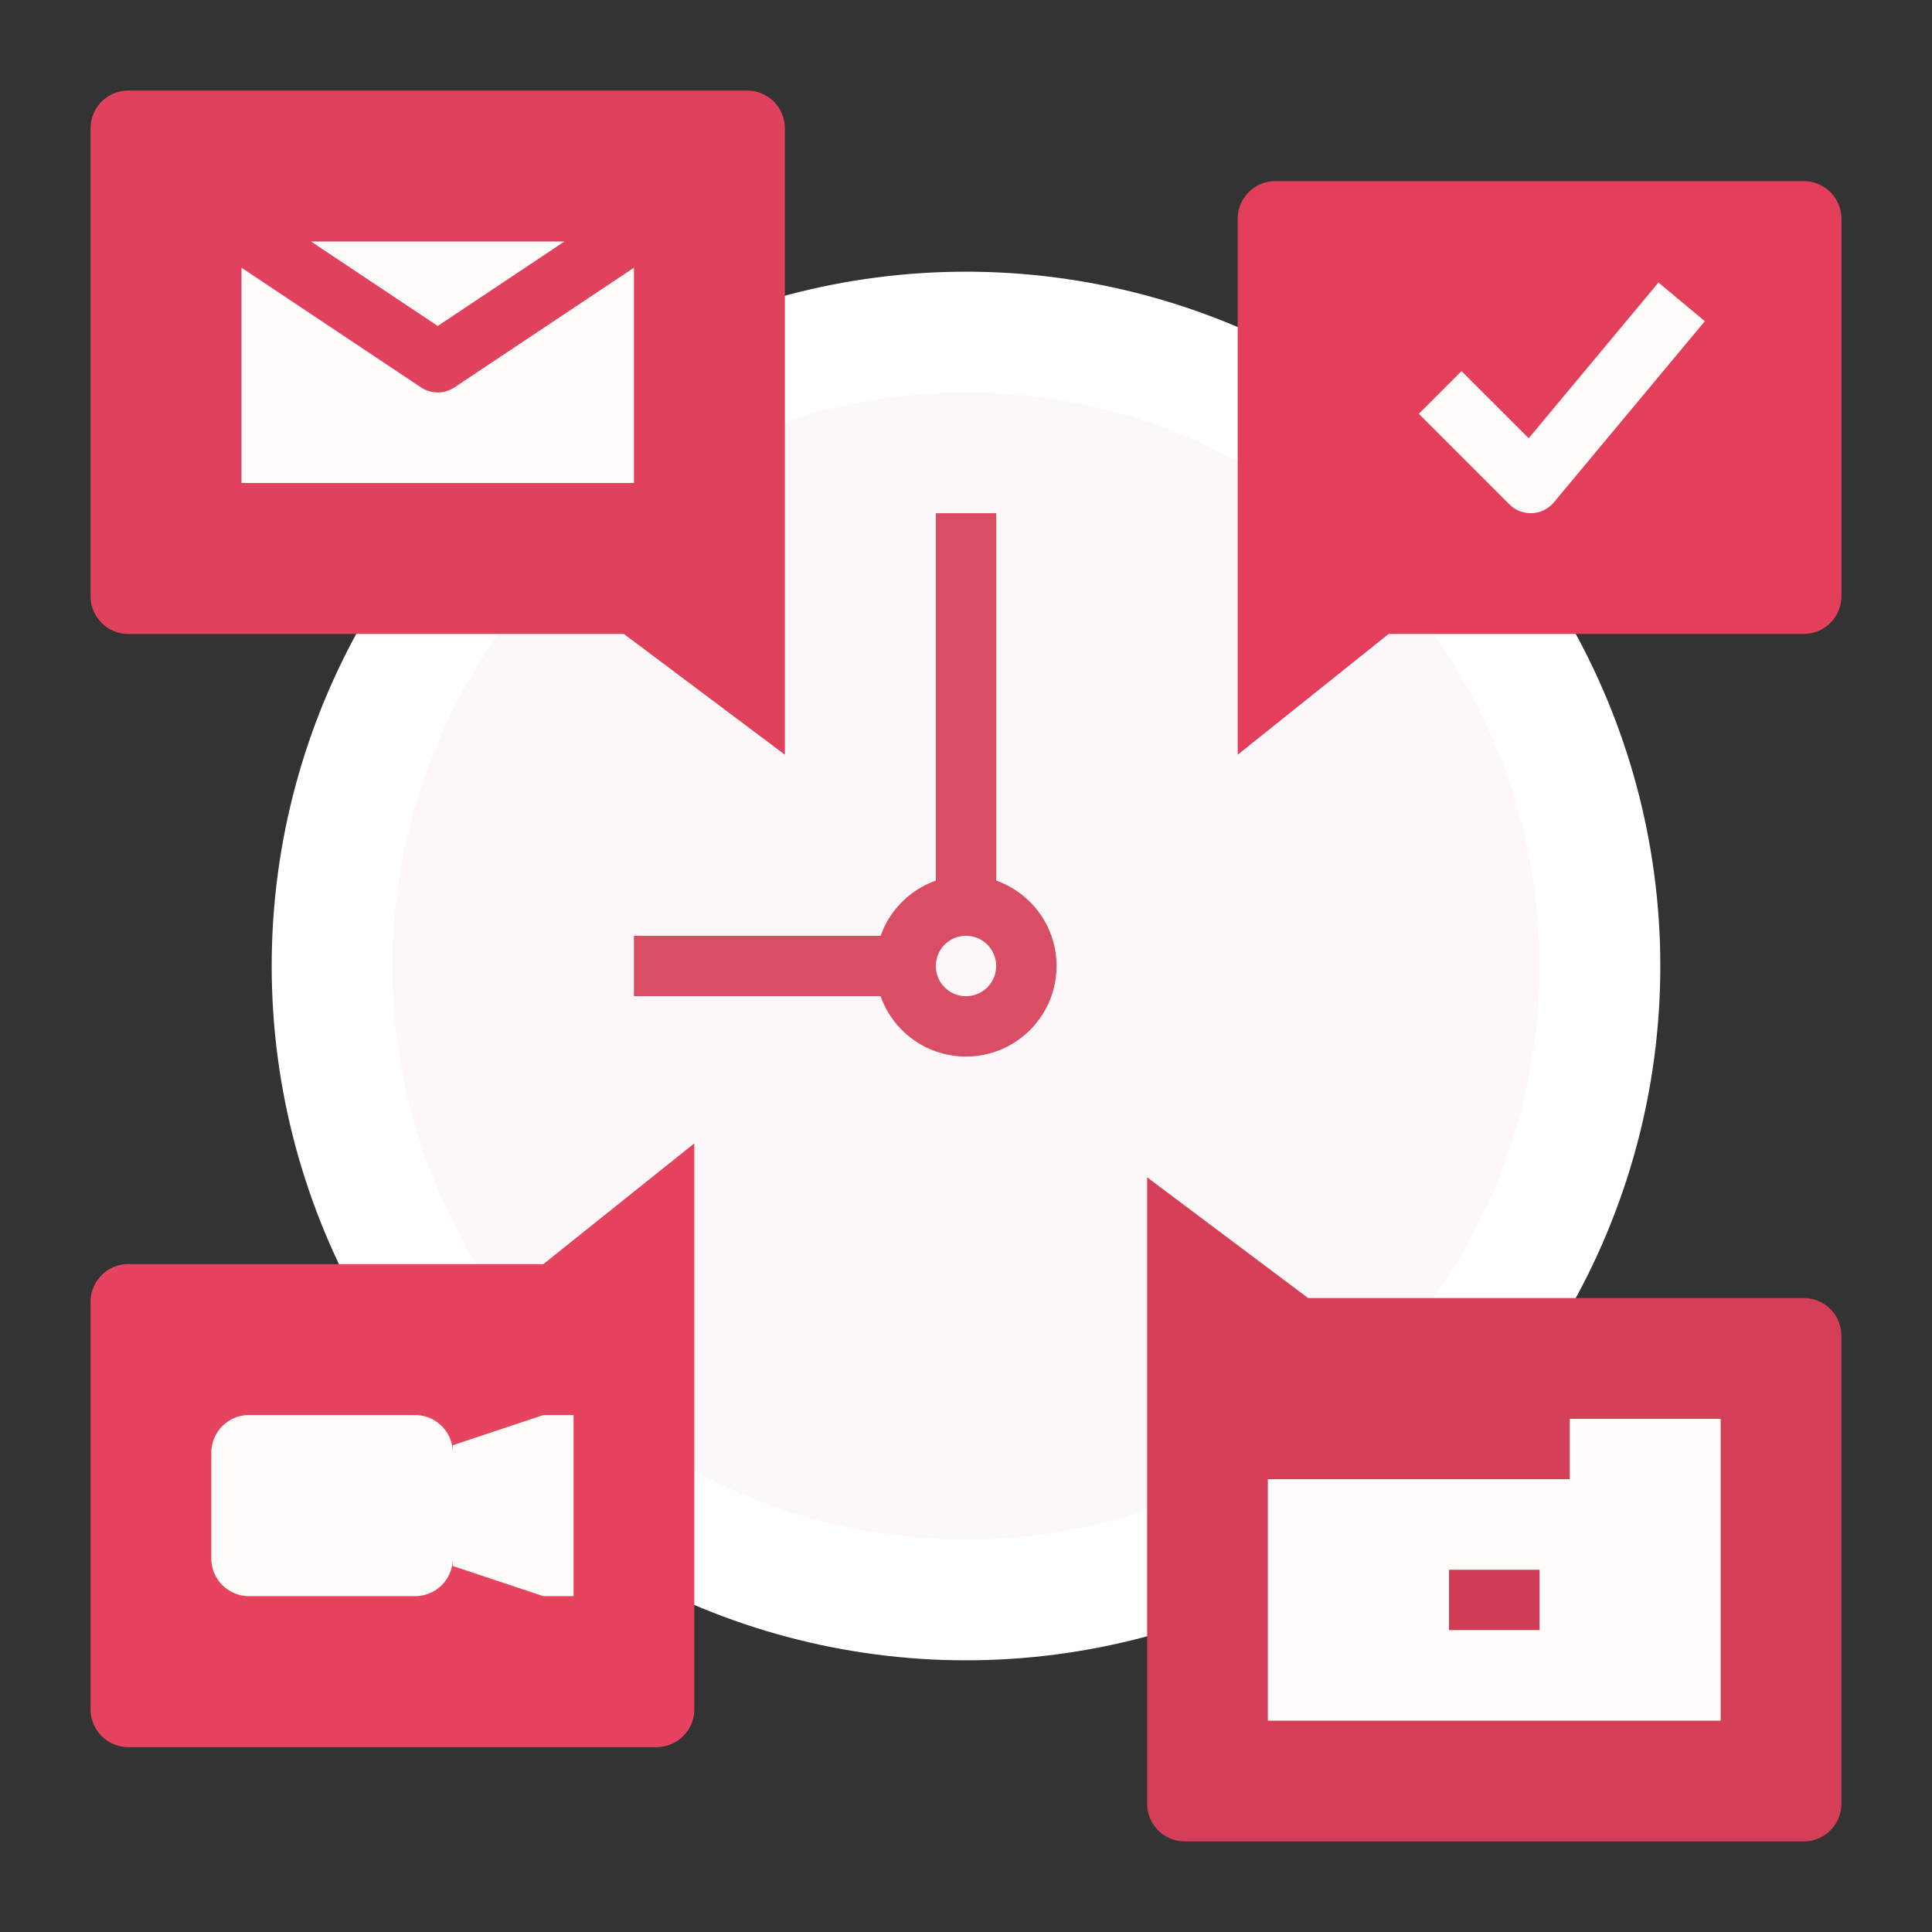 <svg id="Flat" height="512" viewBox="0 0 512 512" width="512" xmlns="http://www.w3.org/2000/svg"><rect x="0" y="0" width="512" height="512" fill="#333333" stroke="none"/><g><g><circle cx="256" cy="256" fill="#ffffff" r="184" id="id_101"></circle><circle cx="256" cy="256" fill="#fcf7f8" r="152" id="id_102"></circle><path d="m264 233.371v-97.371h-16v97.371a24.12 24.12 0 0 0 -14.629 14.629h-65.371v16h65.371a24 24 0 1 0 30.629-30.629zm-8 30.629a8 8 0 1 1 8-8 8.009 8.009 0 0 1 -8 8z" fill="#d94e65" id="id_103"></path></g><g><path d="m198 24h-164a10 10 0 0 0 -10 10v124a10 10 0 0 0 10 10h131.333l42.667 32v-166a10 10 0 0 0 -10-10z" fill="#e0415c" id="id_104"></path><g fill="#fffdfa"><path d="m64 128h104v-57.052l-47.562 31.708a8 8 0 0 1 -8.876 0l-47.562-31.708z" id="id_105"></path><path d="m149.578 64h-67.156l33.578 22.385z" id="id_106"></path></g></g><g><path d="m314 488h164a10 10 0 0 0 10-10v-124a10 10 0 0 0 -10-10h-131.333l-42.667-32v166a10 10 0 0 0 10 10z" fill="#d43e57" id="id_107"></path><path d="m416 376v16h-80v64h120v-80z" fill="#fffdfa" id="id_108"></path><path d="m384 416h24v16h-24z" fill="#cf3c55" id="id_109"></path></g><g><path d="m338 48h140a10 10 0 0 1 10 10v100a10 10 0 0 1 -10 10h-110l-40 32v-142a10 10 0 0 1 10-10z" fill="#e33f5b" id="id_110"></path><path d="m405.656 136a8 8 0 0 1 -5.656-2.343l-24-24 11.313-11.314 17.806 17.8 34.392-41.269 12.289 10.247-40 48a8 8 0 0 1 -5.784 2.871c-.116.008-.239.008-.36.008z" fill="#fffdfa" id="id_111"></path></g><g><path d="m174 463h-140a10 10 0 0 1 -10-10v-108a10 10 0 0 1 10-10h110l40-32v150a10 10 0 0 1 -10 10z" fill="#e6435e" id="id_112"></path><path d="m144 375-24 8v2a10 10 0 0 0 -10-10h-44a10 10 0 0 0 -10 10v28a10 10 0 0 0 10 10h44a10 10 0 0 0 10-10v2l24 8h8v-48z" fill="#fffdfa" id="id_113"></path></g></g></svg>